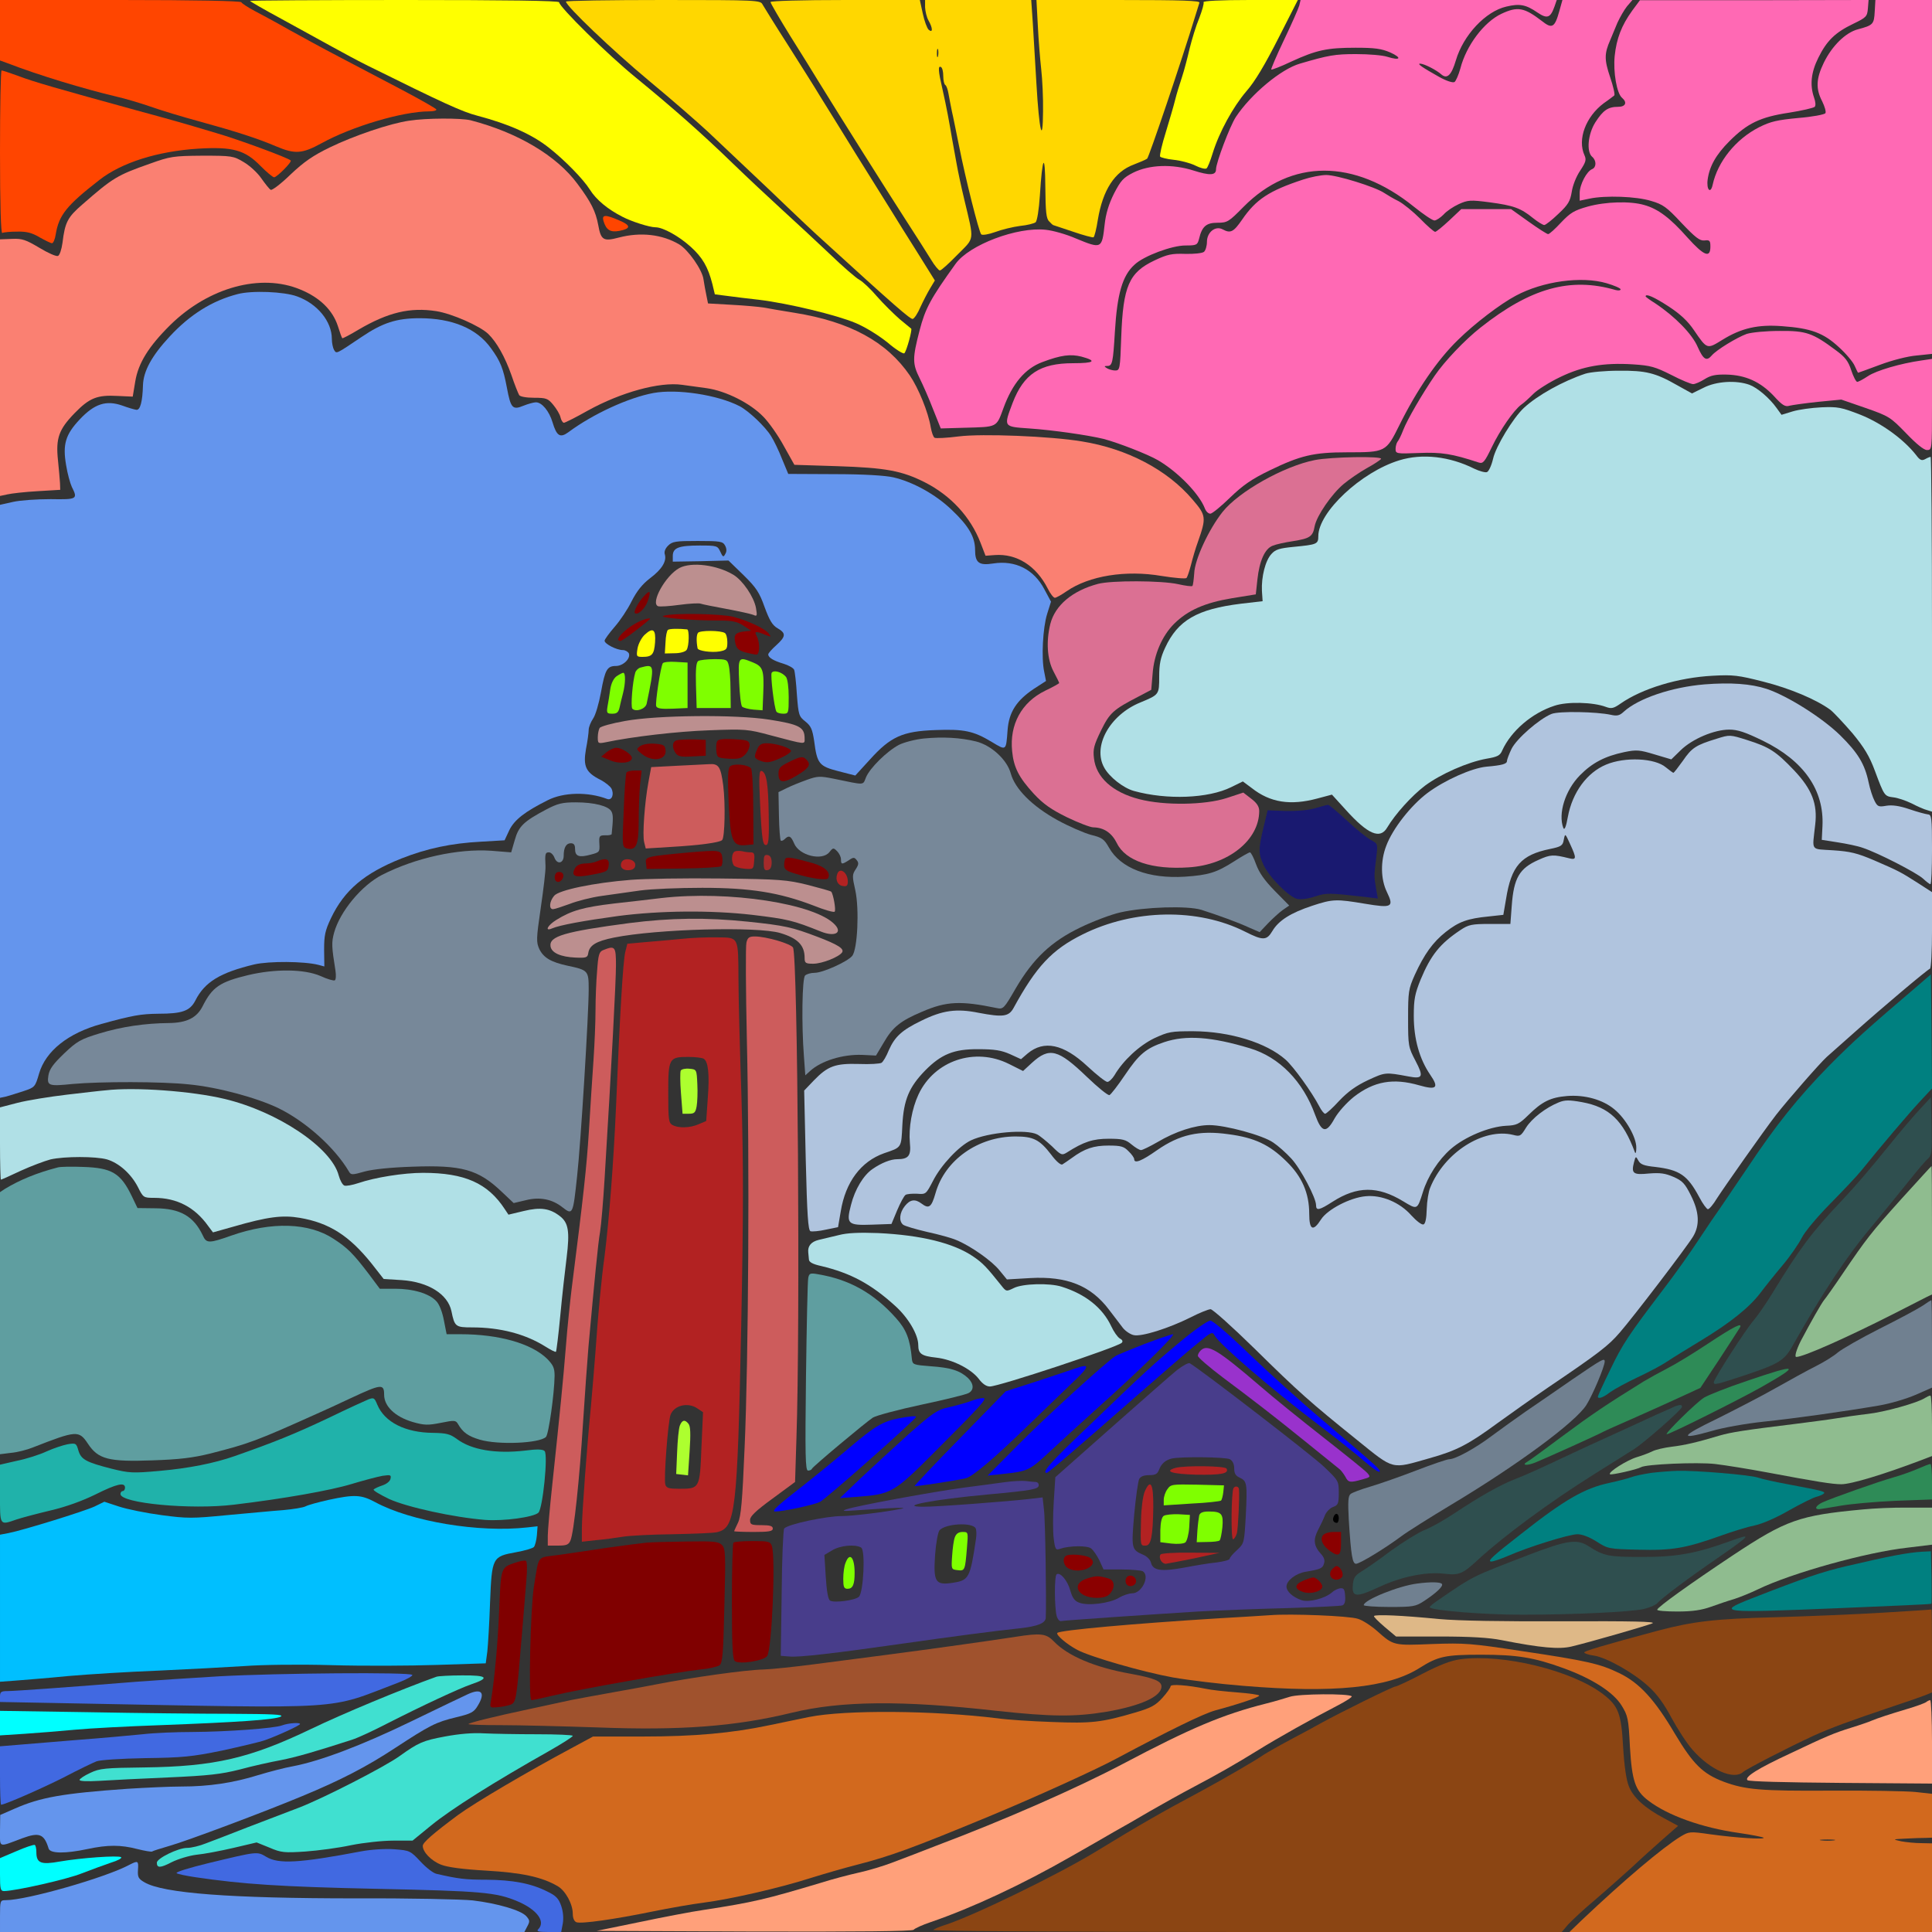 <?xml version="1.0" encoding="UTF-8" standalone="no"?>
<svg
   xmlns:dc="http://purl.org/dc/elements/1.1/"
   xmlns:cc="http://creativecommons.org/ns#"
   xmlns:rdf="http://www.w3.org/1999/02/22-rdf-syntax-ns#"
   xmlns:svg="http://www.w3.org/2000/svg"
   xmlns="http://www.w3.org/2000/svg"
   xmlns:sodipodi="http://sodipodi.sourceforge.net/DTD/sodipodi-0.dtd"
   xmlns:inkscape="http://www.inkscape.org/namespaces/inkscape"
   version="1.0"
   width="850pt"
   height="850pt"
   viewBox="0 0 850 850"
   preserveAspectRatio="xMidYMid meet"
   id="svg248"
   sodipodi:docname="bible284.svg"
   inkscape:version="0.92.2 5c3e80d, 2017-08-06">
  <rect x="0" y="0" width="850" height="850" fill="#333333" stroke="none"/>
  <defs
     id="defs252" />
  <sodipodi:namedview
     pagecolor="#ffffff"
     bordercolor="#666666"
     borderopacity="1"
     objecttolerance="10"
     gridtolerance="10"
     guidetolerance="10"
     inkscape:pageopacity="0"
     inkscape:pageshadow="2"
     inkscape:window-width="1920"
     inkscape:window-height="978"
     id="namedview250"
     showgrid="false"
     inkscape:zoom="0.58897835"
     inkscape:cx="813.17124"
     inkscape:cy="561.35677"
     inkscape:window-x="0"
     inkscape:window-y="1"
     inkscape:window-maximized="1"
     inkscape:current-layer="svg248" />
  <g
     transform="translate(0,850) scale(0.1,-0.1)"
     fill="#000000"
     stroke="none"
     id="g246">
    <path
       d="M0 8367 l0 -133 33 -12 c137 -53 336 -113 479 -147 36 -8 104 -28 150 -44 45 -16 144 -46 218 -66 160 -44 253 -74 335 -109 83 -35 114 -33 200 14 134 74 357 140 473 140 17 0 32 3 32 8 0 4 -69 43 -152 87 -84 44 -209 110 -278 146 -69 36 -168 90 -220 119 -52 30 -120 66 -150 82 -30 16 -56 33 -58 38 -2 6 -207 10 -533 10 l-529 0 0 -133z"
       id="path4"
       style="fill:#ff4500" />
    <path
       d="M1100 8496 c0 -2 62 -38 138 -79 75 -41 175 -96 222 -122 47 -26 119 -65 160 -85 329 -163 414 -202 480 -219 140 -37 242 -83 315 -141 70 -55 151 -138 180 -184 28 -45 79 -87 144 -120 40 -21 119 -46 145 -46 33 0 103 -39 155 -86 52 -47 76 -89 95 -163 l11 -46 55 -7 c30 -4 93 -12 140 -17 130 -16 341 -67 424 -102 43 -18 101 -54 141 -86 36 -31 70 -52 74 -47 10 11 35 103 30 108 -2 2 -25 21 -51 42 -25 22 -70 66 -99 99 -28 33 -63 66 -78 74 -14 7 -74 59 -132 115 -58 55 -153 143 -210 195 -57 52 -153 142 -214 201 -136 132 -263 244 -428 379 -123 100 -337 311 -337 331 0 7 -235 10 -680 10 -374 0 -680 -2 -680 -4z"
       id="path6"
       style="fill:#ffff00" />
    <path
       d="M2490 8493 c1 -20 204 -214 365 -348 99 -82 216 -184 260 -225 44 -42 168 -159 275 -260 106 -102 210 -200 230 -217 318 -290 387 -350 396 -346 7 2 22 25 33 51 12 26 31 63 43 83 l21 35 -78 125 c-43 68 -95 151 -115 184 -21 33 -89 143 -153 245 -63 102 -134 217 -158 255 -23 39 -88 141 -143 228 -56 87 -105 167 -111 177 -9 19 -23 20 -437 20 -236 0 -428 -3 -428 -7z"
       id="path8"
       style="fill:#ffd700" />
    <path
       d="M3390 8491 c0 -5 39 -72 86 -148 48 -76 103 -165 123 -198 99 -161 303 -484 381 -605 48 -74 100 -156 116 -182 16 -27 34 -48 39 -48 6 0 40 31 77 69 77 78 75 56 31 241 -14 58 -29 129 -34 158 -5 28 -14 78 -20 110 -5 31 -14 80 -19 107 -5 28 -16 79 -24 115 -18 77 -20 103 -6 95 6 -3 10 -21 10 -40 0 -19 4 -36 9 -39 5 -3 11 -20 14 -38 3 -18 10 -53 15 -78 6 -25 19 -92 31 -150 28 -143 88 -381 98 -391 5 -5 33 0 61 10 29 11 79 23 110 27 31 3 62 11 68 16 7 5 15 56 19 117 11 176 23 194 24 39 1 -110 4 -140 17 -152 8 -9 16 -16 17 -16 1 0 40 -13 87 -29 46 -16 88 -27 91 -25 4 2 13 37 19 77 22 132 74 212 158 243 26 10 52 21 59 26 8 7 148 419 215 638 6 19 13 41 15 48 4 9 -71 12 -356 12 l-361 0 6 -112 c3 -62 10 -149 15 -193 5 -44 9 -127 8 -185 -1 -152 -17 -87 -29 120 -5 91 -13 211 -16 268 l-7 102 -234 0 -233 0 0 -32 c1 -18 7 -44 15 -58 19 -33 20 -57 1 -41 -7 6 -19 38 -26 71 l-13 60 -328 0 c-192 0 -329 -4 -329 -9z m737 -238 c-3 -10 -5 -4 -5 12 0 17 2 24 5 18 2 -7 2 -21 0 -30z"
       id="path10"
       style="fill:#ffd700" />
    <path
       d="M5295 8490 c3 -5 -6 -36 -19 -70 -14 -33 -32 -93 -42 -133 -9 -39 -24 -97 -34 -127 -10 -30 -24 -75 -30 -100 -6 -25 -25 -89 -41 -142 -17 -54 -28 -102 -25 -107 3 -4 30 -11 59 -14 30 -3 73 -14 95 -25 22 -11 44 -17 50 -13 5 3 17 33 27 66 29 94 90 205 149 274 37 42 81 116 140 232 l86 169 -211 0 c-130 0 -208 -4 -204 -10z"
       id="path12"
       style="fill:#ffff00" />
    <path
       d="M5716 8475 c-4 -14 -34 -82 -67 -151 -33 -69 -58 -128 -56 -130 2 -2 42 13 88 35 111 51 158 61 283 61 84 0 114 -4 153 -21 53 -24 44 -37 -13 -19 -21 7 -82 12 -138 12 -93 0 -121 -5 -247 -42 -83 -24 -215 -134 -282 -235 -26 -40 -87 -201 -87 -230 0 -27 -28 -28 -100 -5 -92 29 -193 26 -265 -10 -43 -22 -54 -34 -84 -92 -23 -46 -36 -89 -41 -136 -12 -107 -13 -108 -127 -61 -41 18 -101 35 -132 38 -125 14 -337 -66 -397 -150 -110 -153 -133 -196 -158 -292 -32 -123 -32 -147 0 -211 14 -28 41 -89 59 -136 l34 -85 103 3 c148 4 141 0 173 87 39 107 95 174 171 202 82 31 124 36 172 24 70 -19 57 -29 -37 -29 -145 0 -217 -47 -266 -175 -40 -106 -41 -104 73 -112 104 -7 262 -30 327 -46 62 -16 196 -68 240 -94 87 -51 181 -147 206 -212 5 -13 15 -23 24 -23 8 0 47 32 87 71 57 55 95 81 173 119 136 66 194 80 341 80 170 0 172 1 230 118 76 154 168 289 259 377 72 71 186 158 254 194 119 64 290 87 399 55 34 -10 62 -22 62 -27 0 -5 -10 -6 -22 -3 -199 58 -374 9 -594 -165 -70 -55 -159 -149 -202 -212 -55 -80 -121 -194 -138 -238 -9 -24 -21 -48 -26 -53 -4 -6 -8 -20 -8 -31 0 -21 3 -22 103 -18 98 4 145 -3 263 -42 19 -6 26 3 57 67 37 77 97 163 129 187 11 7 35 29 54 48 19 19 72 52 118 74 99 48 191 64 320 56 78 -5 98 -11 168 -46 44 -23 88 -41 97 -41 9 0 32 10 51 22 27 17 49 21 96 20 83 -2 148 -31 207 -93 38 -42 51 -50 70 -44 12 3 68 11 125 17 l103 10 107 -37 c103 -36 109 -40 178 -111 45 -47 78 -74 92 -74 22 0 22 2 22 201 l0 200 -47 -7 c-91 -13 -198 -44 -235 -69 -21 -14 -42 -25 -47 -25 -5 0 -17 23 -26 50 -13 41 -27 59 -68 89 -102 76 -130 86 -247 85 -61 0 -121 -6 -145 -13 -44 -16 -134 -71 -154 -95 -23 -27 -37 -18 -62 38 -24 56 -99 133 -186 191 -24 15 -43 29 -43 31 0 14 38 -3 101 -44 52 -34 85 -65 112 -105 58 -85 57 -84 125 -42 84 52 157 68 262 60 128 -9 183 -30 250 -92 32 -29 63 -66 70 -83 7 -16 14 -30 15 -30 1 0 45 16 96 35 53 20 123 38 162 41 l67 7 0 778 0 779 -124 0 -125 0 -3 -51 c-3 -56 -7 -60 -74 -78 -54 -14 -114 -73 -150 -147 -34 -70 -36 -115 -7 -170 11 -23 18 -46 14 -52 -4 -6 -57 -16 -118 -21 -94 -9 -122 -15 -174 -41 -102 -52 -182 -151 -204 -253 -9 -42 -28 -22 -22 23 8 58 36 109 96 169 78 78 135 106 261 125 57 9 109 21 114 26 5 5 4 22 -3 41 -19 55 -13 111 19 175 37 75 74 111 153 149 58 28 62 32 65 68 l3 37 -503 -1 -503 0 -34 -46 c-47 -65 -69 -123 -77 -199 -7 -71 9 -166 33 -185 23 -20 15 -39 -18 -39 -44 0 -66 -15 -100 -68 -33 -52 -40 -130 -14 -152 19 -16 19 -46 0 -54 -24 -9 -55 -68 -55 -105 l0 -34 43 9 c70 15 207 10 271 -10 52 -15 69 -27 134 -97 61 -64 80 -79 101 -77 23 3 26 -1 26 -27 0 -52 -28 -41 -101 40 -76 86 -129 126 -190 143 -61 18 -170 15 -249 -7 -60 -17 -76 -27 -117 -70 -26 -28 -51 -51 -57 -51 -5 0 -44 25 -86 55 l-77 55 -110 0 -109 0 -53 -50 c-29 -27 -57 -50 -62 -50 -5 0 -35 26 -66 58 -31 31 -74 66 -95 77 -21 10 -49 27 -63 36 -40 27 -208 79 -255 79 -23 0 -69 -9 -102 -20 -149 -49 -207 -87 -268 -176 -38 -55 -51 -62 -86 -43 -32 17 -69 -13 -69 -55 0 -18 -6 -38 -13 -44 -7 -6 -44 -10 -82 -9 -60 2 -79 -2 -136 -29 -112 -53 -138 -113 -146 -336 -5 -143 -6 -148 -27 -148 -11 0 -28 5 -36 10 -13 8 -13 10 2 10 22 0 25 16 33 150 10 167 33 248 87 296 40 38 164 84 223 84 49 0 53 2 60 28 13 56 32 72 81 72 44 0 50 4 115 70 210 212 487 212 749 1 41 -33 82 -61 91 -61 8 0 26 12 40 26 13 15 43 35 67 46 40 18 51 19 135 8 105 -14 137 -25 191 -69 21 -17 44 -31 50 -31 6 0 34 22 62 49 44 41 52 56 59 97 4 28 20 68 37 93 25 38 28 48 19 68 -32 70 6 170 85 229 22 15 42 31 46 34 4 3 -4 39 -18 80 -26 77 -26 104 0 163 7 18 22 52 32 77 11 24 30 57 42 72 l24 28 -154 0 -154 0 -14 -50 c-20 -72 -32 -78 -77 -42 -77 59 -106 65 -178 31 -76 -36 -154 -139 -180 -240 -8 -29 -20 -56 -26 -60 -8 -4 -36 5 -68 23 -73 41 -98 58 -83 58 17 0 72 -28 94 -48 25 -21 44 -2 63 62 33 112 131 216 222 237 59 14 86 9 137 -26 43 -29 57 -24 75 26 l10 29 -563 0 -564 0 -6 -25z"
       id="path14"
       style="fill:#ff69b4" />
    <path
       d="M0 7829 c0 -229 4 -358 10 -354 5 3 34 6 65 6 42 1 65 -5 99 -25 25 -14 49 -26 55 -26 5 0 13 17 16 38 14 86 48 128 192 240 98 77 258 127 436 138 151 9 205 -6 273 -76 27 -27 54 -50 60 -50 12 0 80 68 73 74 -12 12 -229 92 -329 121 -171 51 -172 51 -355 101 -335 92 -451 125 -515 150 -36 13 -69 24 -73 24 -4 0 -7 -162 -7 -361z"
       id="path16"
       style="fill:#ff4500" />
    <path
       d="M1800 7969 c-84 -12 -243 -66 -350 -118 -72 -35 -113 -63 -172 -119 -42 -41 -82 -71 -87 -67 -6 3 -24 26 -41 50 -17 25 -52 57 -78 72 -45 27 -52 28 -182 28 -127 -1 -141 -3 -230 -35 -145 -51 -163 -62 -297 -179 -66 -57 -77 -79 -88 -169 -4 -30 -13 -56 -20 -58 -8 -3 -44 13 -82 36 -59 35 -75 41 -120 39 l-53 -2 0 -565 0 -564 33 7 c17 4 77 11 132 14 l100 6 -1 30 c-1 17 -5 62 -9 101 -10 96 4 135 73 206 66 68 100 81 190 76 l66 -3 11 66 c13 81 59 155 154 249 169 166 399 229 573 156 85 -35 141 -90 164 -159 9 -29 18 -54 20 -55 1 -2 34 15 72 38 130 76 226 99 342 81 69 -11 191 -65 228 -100 38 -37 74 -102 102 -181 14 -42 30 -81 34 -88 4 -7 31 -12 66 -12 53 0 61 -3 84 -31 14 -17 29 -41 32 -55 3 -13 10 -24 15 -24 5 0 53 24 106 54 145 80 315 127 414 113 24 -3 73 -10 109 -15 84 -12 191 -66 248 -125 24 -24 65 -82 90 -128 l47 -84 190 -6 c212 -7 283 -20 384 -71 114 -58 201 -152 245 -266 l22 -57 41 3 c96 7 182 -47 233 -148 11 -22 25 -40 31 -40 6 0 29 13 52 29 99 68 260 94 418 67 56 -9 105 -13 109 -9 4 4 13 31 20 58 7 28 20 73 30 100 38 108 37 117 -23 187 -111 131 -288 224 -487 256 -138 23 -439 35 -542 22 -53 -7 -101 -9 -106 -6 -6 3 -13 24 -17 46 -11 67 -54 172 -92 228 -102 149 -264 237 -508 276 -55 9 -116 19 -135 23 -19 3 -82 9 -140 12 l-105 6 -7 35 c-4 19 -10 51 -13 72 -6 42 -67 129 -107 153 -75 44 -169 55 -265 30 -68 -18 -79 -12 -91 55 -11 60 -32 102 -92 182 -91 123 -262 225 -470 279 -42 10 -194 10 -270 -2z"
       id="path18"
       style="fill:#fa8072" />
    <path
       d="M2655 7528 c12 -40 30 -51 69 -44 52 10 53 24 1 46 -62 27 -78 26 -70 -2z"
       id="path20"
       style="fill:#ff4500" />
    <path
       d="M1045 7206 c-112 -29 -209 -90 -298 -186 -80 -86 -116 -153 -118 -215 -2 -72 -12 -110 -29 -108 -8 1 -36 9 -63 19 -70 24 -121 8 -186 -61 -63 -67 -76 -110 -60 -202 6 -38 18 -80 25 -95 27 -54 24 -56 -93 -54 -60 0 -134 -5 -165 -12 l-58 -13 0 -1305 0 -1304 28 6 c15 4 49 15 77 24 48 16 50 18 67 77 29 99 128 178 274 218 138 38 173 44 250 45 106 0 140 12 164 59 41 81 109 122 259 158 65 15 219 14 282 -2 l26 -7 -1 74 c0 62 4 83 30 138 59 124 147 198 310 263 112 44 218 67 351 74 l103 6 21 45 c22 45 68 81 168 131 70 36 178 38 262 6 21 -8 32 20 19 46 -6 10 -28 28 -50 39 -63 32 -75 59 -62 134 7 35 12 73 12 85 0 12 9 34 19 49 11 15 26 67 35 116 18 100 27 116 66 116 31 0 65 32 57 55 -4 8 -16 15 -27 15 -27 0 -80 27 -80 41 0 6 20 33 44 61 24 27 58 78 75 113 23 45 47 75 81 101 52 39 74 75 65 105 -4 11 2 26 14 38 19 19 33 21 131 21 99 0 110 -2 120 -20 7 -13 8 -26 1 -37 -8 -16 -11 -14 -22 10 -12 26 -15 27 -91 27 -92 0 -118 -10 -118 -46 l0 -25 123 2 122 3 66 -64 c56 -55 70 -76 93 -141 21 -57 34 -80 57 -93 38 -22 37 -36 -6 -75 -19 -17 -35 -35 -35 -40 0 -14 23 -28 67 -41 23 -7 44 -19 47 -27 3 -7 9 -57 12 -109 7 -90 9 -96 37 -118 25 -20 31 -34 39 -86 13 -101 22 -111 107 -133 l74 -19 64 70 c91 101 144 125 288 130 127 5 168 -4 248 -52 65 -39 63 -41 70 52 6 79 39 130 115 181 l54 35 -8 41 c-13 60 -6 193 13 254 l17 54 -29 54 c-46 88 -128 129 -225 114 -63 -10 -80 3 -80 60 0 56 -28 105 -102 175 -70 68 -171 124 -258 144 -34 8 -131 14 -259 14 l-203 1 -27 65 c-14 36 -36 82 -49 102 -26 42 -98 110 -138 131 -97 50 -275 77 -379 58 -109 -20 -268 -93 -375 -173 -36 -26 -51 -16 -69 44 -15 50 -47 88 -73 88 -10 0 -35 -7 -55 -15 -48 -20 -56 -11 -73 80 -16 85 -29 117 -70 173 -62 87 -171 132 -314 132 -101 0 -163 -20 -256 -83 -113 -76 -109 -74 -120 -57 -5 8 -10 30 -10 49 0 77 -64 155 -153 187 -57 21 -199 27 -262 10z"
       id="path22"
       style="fill:#6495ed" />
    <path
       d="M6975 6856 c-97 -32 -211 -95 -271 -151 -47 -44 -123 -169 -135 -223 -7 -30 -19 -56 -27 -59 -7 -3 -33 4 -56 15 -108 54 -228 68 -329 37 -168 -51 -357 -228 -357 -334 0 -35 -6 -37 -109 -47 -61 -6 -79 -11 -97 -31 -27 -29 -45 -101 -42 -163 l3 -45 -95 -11 c-194 -24 -278 -73 -334 -194 -20 -43 -26 -71 -26 -126 0 -81 0 -80 -84 -115 -134 -55 -210 -193 -158 -286 22 -41 84 -90 131 -103 145 -40 327 -33 428 17 l51 25 39 -29 c81 -64 170 -78 289 -46 l64 17 60 -66 c98 -109 152 -132 183 -79 35 59 108 140 166 184 70 52 188 104 271 119 48 8 60 14 69 36 39 86 131 165 230 197 56 19 170 16 226 -5 24 -9 34 -7 64 14 96 67 255 115 406 123 90 5 113 2 223 -26 118 -30 232 -78 295 -124 15 -12 59 -59 97 -103 52 -63 75 -101 99 -166 41 -110 42 -111 81 -116 19 -2 54 -14 79 -26 25 -13 56 -27 69 -30 l22 -7 0 780 c0 430 -3 781 -6 781 -3 0 -14 -4 -24 -10 -15 -8 -23 -5 -40 18 -55 70 -152 140 -244 177 -85 33 -100 36 -172 33 -43 -2 -101 -10 -127 -18 l-49 -15 -21 29 c-32 45 -85 90 -120 103 -58 21 -146 16 -202 -13 l-51 -25 -63 35 c-98 56 -139 66 -259 65 -59 0 -125 -6 -147 -13z"
       id="path24"
       style="fill:#b0e0e6" />
    <path
       d="M5785 6476 c-137 -27 -335 -139 -406 -228 -61 -77 -123 -210 -125 -271 -2 -27 -5 -52 -8 -55 -3 -3 -32 1 -63 8 -73 16 -294 17 -353 1 -112 -30 -188 -94 -209 -176 -19 -77 -14 -156 14 -209 14 -26 25 -49 25 -51 0 -2 -28 -18 -62 -34 -104 -51 -157 -149 -145 -266 7 -72 30 -116 95 -187 43 -46 76 -69 147 -104 50 -24 102 -44 115 -44 47 -1 81 -24 104 -70 38 -78 155 -117 316 -106 174 11 310 120 310 248 0 19 -10 35 -35 54 l-35 27 -73 -24 c-95 -31 -274 -34 -385 -5 -117 30 -190 96 -199 180 -5 40 0 58 31 122 39 79 54 92 166 150 l55 29 6 70 c6 86 42 168 95 221 60 59 134 92 254 112 l105 17 7 65 c9 83 33 136 67 149 14 6 55 15 89 20 75 12 88 20 96 66 9 46 75 142 128 186 24 20 69 51 101 69 31 17 60 36 63 41 8 13 -220 9 -291 -5z"
       id="path26"
       style="fill:#db7093" />
    <path
       d="M2989 6001 c-61 -33 -128 -154 -94 -168 8 -3 51 0 95 6 44 6 86 8 93 5 8 -3 59 -13 113 -23 54 -10 108 -22 118 -26 17 -8 18 -5 12 30 -9 49 -58 121 -99 146 -73 44 -185 58 -238 30z"
       id="path28"
       style="fill:#bc8f8f" />
    <path
       d="M2833 5877 c-25 -27 -46 -67 -40 -74 12 -12 46 20 57 53 15 44 10 51 -17 21z"
       id="path30"
       style="fill:#800000" />
    <path
       d="M2920 5791 c-29 -8 116 -21 239 -21 61 0 83 -4 111 -22 l35 -23 -30 -3 c-40 -5 -48 -14 -40 -51 5 -24 14 -32 43 -41 20 -5 43 -10 50 -10 15 0 16 54 1 82 -12 22 -5 23 46 2 18 -7 18 -6 7 9 -18 22 -90 56 -155 73 -54 14 -262 18 -307 5z"
       id="path32"
       style="fill:#8b0000" />
    <path
       d="M2830 5773 c-62 -22 -138 -93 -100 -93 8 0 87 59 129 96 6 5 -11 4 -29 -3z"
       id="path34"
       style="fill:#8b0000" />
    <path
       d="M2939 5729 c-5 -3 -10 -27 -11 -55 l-3 -49 43 1 c26 0 48 7 53 15 11 17 12 89 2 90 -38 4 -77 3 -84 -2z"
       id="path36"
       style="fill:#ffff00" />
    <path
       d="M2837 5708 c-14 -13 -28 -39 -32 -60 -6 -36 -5 -38 22 -38 42 0 51 11 55 64 4 57 -9 67 -45 34z"
       id="path38"
       style="fill:#ffff00" />
    <path
       d="M3071 5716 c-7 -9 -8 -36 -2 -68 2 -12 62 -20 97 -14 31 6 34 10 34 41 0 19 -5 37 -11 40 -18 12 -109 12 -118 1z"
       id="path40"
       style="fill:#ffff00" />
    <path
       d="M3072 5592 c-9 -6 -12 -35 -10 -108 l3 -99 75 0 75 0 -1 81 c0 44 -4 92 -8 107 -6 25 -10 27 -64 27 -31 0 -63 -4 -70 -8z"
       id="path42"
       style="fill:#7fff00" />
    <path
       d="M3252 5500 c2 -55 8 -104 13 -109 6 -5 28 -11 50 -13 l40 -3 3 75 c4 101 -1 117 -44 135 -66 27 -67 27 -62 -85z"
       id="path44"
       style="fill:#7fff00" />
    <path
       d="M2916 5582 c-10 -17 -34 -175 -29 -189 4 -10 22 -13 72 -11 l66 3 0 100 0 100 -52 3 c-28 2 -54 -1 -57 -6z"
       id="path46"
       style="fill:#7fff00" />
    <path
       d="M2818 5563 c-9 -2 -20 -12 -23 -22 -12 -38 -21 -151 -13 -159 16 -16 58 -1 63 22 36 173 35 176 -27 159z"
       id="path48"
       style="fill:#7fff00" />
    <path
       d="M3395 5540 c-6 -10 11 -155 21 -171 3 -5 16 -9 30 -9 23 0 24 2 24 73 0 43 -5 80 -12 89 -17 21 -54 32 -63 18z"
       id="path50"
       style="fill:#7fff00" />
    <path
       d="M2713 5525 c-13 -9 -24 -31 -28 -57 -3 -24 -9 -58 -12 -75 -5 -30 -3 -33 21 -33 20 0 27 6 32 28 3 15 10 43 15 62 11 43 12 90 1 90 -4 0 -17 -7 -29 -15z"
       id="path52"
       style="fill:#7fff00" />
    <path
       d="M7499 5489 c-145 -12 -292 -62 -356 -121 -17 -16 -29 -19 -55 -13 -65 14 -229 17 -262 4 -54 -22 -154 -109 -176 -154 -11 -23 -20 -47 -20 -53 0 -13 -21 -19 -90 -25 -65 -6 -185 -60 -260 -116 -73 -55 -153 -157 -181 -232 -26 -67 -25 -147 3 -204 32 -66 22 -71 -97 -51 -126 21 -141 21 -232 -9 -94 -31 -148 -65 -175 -111 -25 -42 -41 -43 -120 -3 -208 105 -490 100 -715 -12 -135 -67 -204 -141 -304 -324 -21 -38 -47 -41 -153 -21 -98 20 -160 11 -253 -35 -85 -41 -116 -70 -142 -128 -11 -28 -26 -53 -33 -57 -7 -4 -51 -7 -99 -5 -104 3 -137 -9 -198 -72 l-43 -45 7 -307 c6 -239 10 -308 21 -312 7 -2 37 0 67 7 l54 11 12 70 c21 129 89 219 190 255 79 27 76 22 81 125 6 111 30 167 100 239 71 72 127 95 235 94 70 0 101 -5 139 -22 l48 -22 29 25 c72 60 158 42 263 -56 41 -38 80 -69 88 -69 7 0 21 13 31 29 38 65 109 131 175 163 63 29 74 31 172 31 161 -1 321 -50 406 -125 35 -31 115 -142 148 -205 9 -18 21 -33 26 -33 5 0 33 25 62 57 38 40 74 66 127 91 76 35 76 35 178 16 63 -12 67 -1 31 68 -32 61 -33 66 -33 188 0 117 2 129 29 190 42 92 80 145 137 190 57 45 96 59 189 68 l64 7 12 70 c23 145 66 194 194 220 49 10 56 15 60 41 6 29 6 28 28 -20 29 -63 28 -70 -5 -62 -69 17 -81 17 -134 -7 -84 -37 -109 -79 -118 -202 l-6 -80 -90 0 c-80 0 -94 -3 -130 -27 -90 -60 -130 -110 -175 -218 -25 -62 -30 -86 -30 -160 0 -101 25 -189 72 -258 40 -58 29 -69 -48 -47 -115 33 -199 18 -288 -51 -33 -27 -67 -65 -84 -94 -37 -68 -57 -64 -86 15 -53 147 -157 254 -287 293 -169 51 -281 59 -377 27 -80 -27 -111 -53 -173 -145 -31 -46 -62 -86 -68 -88 -7 -2 -51 34 -99 80 -127 122 -165 132 -242 62 l-39 -36 -62 31 c-150 75 -328 15 -398 -134 -29 -62 -44 -147 -38 -213 6 -57 -6 -72 -56 -72 -28 0 -69 -16 -108 -43 -40 -27 -78 -90 -95 -158 -22 -84 -15 -91 93 -87 l85 3 25 60 c14 33 30 63 37 68 6 4 29 6 51 5 39 -3 39 -2 70 57 35 69 114 153 167 178 74 35 244 50 291 26 12 -6 41 -30 65 -52 39 -39 44 -41 65 -28 75 48 116 61 185 61 61 0 75 -4 100 -25 17 -14 35 -25 42 -25 6 0 39 16 72 35 79 47 166 75 229 75 70 0 236 -45 281 -77 21 -14 56 -45 79 -70 41 -44 109 -173 109 -205 0 -26 14 -23 73 15 108 69 198 70 310 2 63 -38 62 -39 87 40 21 69 69 143 123 190 61 53 168 98 243 102 47 2 57 7 98 47 60 59 97 78 171 84 78 6 157 -16 208 -59 50 -41 97 -124 96 -169 0 -19 -3 -28 -6 -20 -52 141 -113 199 -233 221 -56 10 -75 10 -102 -1 -57 -23 -118 -70 -144 -111 -23 -38 -27 -40 -57 -32 -131 32 -303 -78 -365 -233 -7 -16 -14 -59 -15 -93 -1 -42 -6 -65 -14 -68 -8 -3 -31 15 -54 40 -50 57 -131 91 -201 84 -68 -6 -168 -58 -196 -102 -35 -55 -52 -47 -52 25 0 91 -32 164 -101 231 -74 73 -140 104 -255 119 -129 18 -215 -2 -313 -70 -68 -48 -101 -61 -101 -40 0 6 -11 22 -25 35 -20 21 -33 25 -88 25 -65 0 -105 -13 -162 -55 -16 -12 -35 -24 -41 -28 -7 -4 -28 14 -50 44 -50 65 -78 79 -156 79 -165 0 -311 -104 -352 -249 -18 -63 -29 -71 -62 -46 -28 21 -50 18 -73 -11 -24 -30 -27 -66 -8 -82 7 -6 55 -20 106 -32 51 -11 109 -27 129 -36 63 -26 157 -92 190 -134 l32 -39 103 6 c161 9 266 -33 346 -139 22 -29 50 -65 61 -80 11 -14 33 -29 48 -32 34 -8 154 30 250 78 39 20 79 36 88 36 9 0 96 -78 193 -173 197 -194 245 -236 451 -402 166 -134 149 -129 318 -81 122 34 174 62 302 156 58 42 157 112 220 155 226 153 266 184 316 242 61 70 293 374 323 423 30 50 27 108 -10 181 -26 52 -37 64 -76 81 -37 16 -59 19 -109 15 -69 -7 -78 0 -65 50 7 27 8 27 19 7 9 -17 25 -23 74 -28 108 -13 142 -36 194 -133 15 -29 33 -53 38 -53 6 0 24 21 40 48 31 48 205 296 260 367 49 63 193 228 223 255 16 14 71 63 124 110 120 107 318 274 330 278 5 2 9 78 9 170 l0 167 -62 40 c-77 49 -82 52 -193 100 -75 32 -105 39 -180 44 -102 7 -92 -7 -79 112 11 92 -14 156 -92 239 -80 84 -109 103 -207 134 -76 24 -77 24 -134 6 -92 -28 -110 -40 -149 -97 -21 -29 -39 -53 -42 -53 -2 0 -17 11 -33 24 -48 41 -180 47 -263 12 -84 -35 -148 -122 -168 -229 -8 -45 -15 -61 -20 -50 -24 63 8 166 73 232 54 55 110 84 195 102 54 11 67 10 133 -10 l74 -22 41 40 c51 50 148 91 214 91 37 0 70 -11 148 -49 180 -88 270 -217 262 -376 l-3 -60 70 -11 c39 -6 88 -16 110 -24 67 -22 238 -110 266 -136 14 -13 28 -24 32 -24 4 0 7 69 7 153 0 140 -2 153 -18 154 -10 1 -47 11 -82 23 -44 15 -75 19 -101 15 -34 -6 -39 -4 -52 22 -8 15 -20 52 -26 81 -17 81 -47 130 -125 207 -80 78 -231 173 -323 204 -70 23 -159 29 -274 20z"
       id="path54"
       style="fill:#b0c4de" />
    <path
       d="M2750 5328 c-57 -10 -108 -24 -112 -31 -4 -7 -8 -25 -8 -41 0 -27 2 -28 33 -22 118 25 316 48 457 53 159 6 170 5 270 -22 159 -42 150 -41 150 -14 0 50 -23 62 -156 83 -147 23 -492 20 -634 -6z"
       id="path56"
       style="fill:#bc8f8f" />
    <path
       d="M4065 5251 c-39 -4 -88 -17 -110 -28 -53 -28 -128 -102 -145 -143 -15 -36 -1 -35 -142 -6 -60 12 -71 12 -118 -5 -28 -10 -68 -26 -88 -36 l-37 -18 2 -104 c1 -57 5 -106 8 -109 3 -3 11 0 17 6 19 19 28 14 42 -19 22 -53 123 -78 155 -38 16 20 18 20 34 4 9 -9 17 -25 17 -36 0 -23 4 -23 34 -4 20 14 25 14 35 1 10 -12 9 -20 -4 -40 -16 -24 -16 -31 -2 -93 18 -82 10 -261 -14 -289 -21 -25 -129 -74 -165 -74 -16 0 -35 -5 -42 -12 -13 -13 -16 -215 -5 -356 l6 -83 21 19 c49 45 144 74 229 71 l61 -3 34 57 c39 68 74 96 169 136 107 46 169 49 328 16 29 -6 32 -3 84 87 77 131 156 206 285 268 56 27 135 57 176 66 107 24 294 30 356 11 72 -23 163 -56 212 -79 l44 -19 36 38 c21 22 50 48 65 59 l29 20 -64 65 c-45 46 -68 79 -82 117 -10 28 -22 52 -27 52 -4 0 -36 -18 -70 -40 -77 -49 -112 -60 -216 -67 -160 -10 -283 37 -334 128 -21 37 -30 44 -79 56 -30 8 -97 37 -148 65 -112 62 -186 137 -205 205 -16 60 -85 124 -153 141 -69 17 -147 21 -229 13z"
       id="path58"
       style="fill:#778899" />
    <path
       d="M2978 5243 c-21 -5 -23 -32 -5 -57 10 -14 25 -17 72 -14 l60 3 0 35 0 35 -55 2 c-30 0 -63 -1 -72 -4z"
       id="path60"
       style="fill:#800000" />
    <path
       d="M3154 5236 c-3 -8 -4 -27 -2 -43 3 -26 6 -28 55 -31 43 -2 55 1 73 20 11 12 19 32 18 43 -3 17 -12 20 -71 23 -52 2 -69 0 -73 -12z"
       id="path62"
       style="fill:#800000" />
    <path
       d="M2816 5217 c-18 -13 -17 -14 9 -35 47 -37 110 -25 103 19 -3 21 -9 24 -48 27 -27 2 -53 -3 -64 -11z"
       id="path64"
       style="fill:#800000" />
    <path
       d="M3332 5205 c-17 -37 -15 -42 18 -54 25 -8 39 -6 80 12 28 12 50 27 50 33 0 13 -66 34 -107 34 -22 0 -33 -6 -41 -25z"
       id="path66"
       style="fill:#800000" />
    <path
       d="M2669 5191 l-24 -20 39 -16 c42 -18 96 -12 96 10 0 16 -43 45 -69 45 -10 0 -29 -9 -42 -19z"
       id="path68"
       style="fill:#800000" />
    <path
       d="M3470 5147 c-38 -19 -45 -26 -45 -52 0 -41 22 -43 84 -5 52 32 60 47 39 68 -16 16 -25 15 -78 -11z"
       id="path70"
       style="fill:#800000" />
    <path
       d="M2980 5131 l-115 -6 -12 -65 c-17 -92 -27 -233 -19 -265 l7 -28 113 7 c121 7 213 19 223 30 12 11 15 160 5 240 -11 83 -20 97 -62 94 -14 -1 -77 -4 -140 -7z"
       id="path72"
       style="fill:#cd5c5c" />
    <path
       d="M3211 5127 c-9 -11 -10 -52 -5 -163 8 -167 17 -188 77 -182 l32 3 -1 163 c0 89 -5 167 -10 172 -18 18 -80 22 -93 7z"
       id="path74"
       style="fill:#800000" />
    <path
       d="M2756 5101 c-3 -5 -9 -81 -12 -168 -7 -158 -7 -160 15 -166 40 -10 51 16 51 122 0 54 3 126 6 160 l7 61 -31 0 c-17 0 -33 -4 -36 -9z"
       id="path76"
       style="fill:#800000" />
    <path
       d="M3344 4964 c8 -162 12 -187 29 -181 9 3 11 42 9 133 -2 138 -10 185 -31 192 -11 4 -13 -22 -7 -144z"
       id="path78"
       style="fill:#b22222" />
    <path
       d="M2404 4939 c-100 -53 -122 -74 -139 -134 l-16 -55 -88 7 c-146 10 -333 -31 -480 -106 -90 -46 -185 -161 -211 -254 -12 -44 -11 -62 6 -168 3 -20 2 -39 -3 -42 -4 -3 -33 5 -63 19 -72 31 -199 32 -318 4 -125 -30 -158 -53 -200 -136 -26 -52 -70 -74 -149 -75 -106 -1 -207 -16 -303 -45 -86 -26 -101 -35 -158 -89 -48 -46 -64 -68 -69 -96 -7 -46 0 -49 107 -38 123 11 392 11 512 -2 126 -12 299 -59 394 -105 120 -59 247 -173 309 -278 9 -16 14 -16 70 0 38 10 116 18 209 21 218 8 290 -12 393 -110 l53 -50 55 13 c61 15 115 4 160 -32 45 -35 46 -32 64 137 16 142 51 714 51 822 0 82 -2 85 -92 104 -74 16 -106 35 -125 73 -14 31 -14 44 6 181 12 82 22 164 21 184 -3 55 -1 61 15 61 9 0 20 -11 25 -25 12 -30 40 -23 40 10 0 36 11 55 31 55 14 0 19 -7 19 -25 0 -33 18 -39 69 -25 39 10 40 12 38 48 -2 34 0 37 26 37 15 -1 27 2 28 5 7 68 7 85 -1 100 -13 24 -76 40 -157 40 -59 0 -79 -5 -129 -31z"
       id="path80"
       style="fill:#778899" />
    <path
       d="M5785 4944 c-30 -9 -82 -13 -129 -12 l-79 3 -18 -75 c-23 -95 -23 -116 0 -165 24 -53 112 -142 149 -150 17 -3 49 1 78 11 49 16 61 16 218 -2 l58 -7 -8 44 c-9 53 -9 57 1 136 7 61 7 61 -23 77 -17 9 -65 47 -106 86 -42 38 -79 70 -83 69 -5 0 -30 -7 -58 -15z"
       id="path82"
       style="fill:#191970" />
    <path
       d="M3035 4750 c-193 -18 -197 -19 -193 -47 l3 -26 160 2 c88 1 164 6 168 10 5 5 7 21 5 37 -4 34 -11 35 -143 24z"
       id="path84"
       style="fill:#800000" />
    <path
       d="M3233 4754 c-14 -6 -17 -42 -5 -61 4 -6 25 -13 47 -15 40 -3 40 -3 43 35 3 30 0 37 -15 37 -10 0 -27 2 -38 5 -11 2 -26 2 -32 -1z"
       id="path86"
       style="fill:#b22222" />
    <path
       d="M3360 4705 c0 -29 3 -36 18 -33 11 2 17 13 17 33 0 20 -6 31 -17 33 -15 3 -18 -4 -18 -33z"
       id="path88"
       style="fill:#a52a2a" />
    <path
       d="M3456 4723 c-3 -3 -6 -17 -6 -29 0 -19 9 -26 53 -39 69 -21 133 -29 140 -19 14 25 -13 51 -69 67 -83 23 -110 28 -118 20z"
       id="path90"
       style="fill:#800000" />
    <path
       d="M2625 4710 c-11 -5 -34 -9 -52 -9 -22 -1 -36 -8 -44 -22 -18 -35 1 -42 77 -27 64 12 69 15 72 41 4 29 -13 34 -53 17z"
       id="path92"
       style="fill:#800000" />
    <path
       d="M2734 4705 c-9 -22 9 -37 37 -33 16 2 24 10 24 23 0 26 -52 35 -61 10z"
       id="path94"
       style="fill:#b22222" />
    <path
       d="M2453 4663 c-18 -7 -16 -43 2 -43 18 0 31 28 19 39 -5 5 -15 6 -21 4z"
       id="path96"
       style="fill:#800000" />
    <path
       d="M3684 4656 c-10 -26 1 -51 24 -54 17 -3 22 1 22 20 0 39 -35 64 -46 34z"
       id="path98"
       style="fill:#b22222" />
    <path
       d="M2775 4629 c-164 -13 -316 -45 -337 -70 -21 -25 -24 -59 -5 -59 7 0 40 11 73 23 33 13 96 29 139 35 44 6 121 17 170 24 50 7 173 12 275 12 213 0 340 -21 489 -78 47 -19 89 -31 93 -27 7 6 -6 78 -15 88 -3 3 -50 16 -104 30 -90 22 -120 25 -383 28 -157 2 -334 -1 -395 -6z"
       id="path100"
       style="fill:#bc8f8f" />
    <path
       d="M2910 4549 c-41 -5 -135 -16 -208 -24 -135 -16 -188 -31 -254 -72 -39 -24 -53 -52 -20 -38 34 15 139 34 292 55 185 24 407 26 590 5 157 -19 178 -24 303 -74 58 -23 94 -6 61 30 -84 93 -468 152 -764 118z"
       id="path102"
       style="fill:#bc8f8f" />
    <path
       d="M2770 4439 c-287 -38 -354 -58 -348 -102 4 -29 44 -47 110 -50 47 -2 53 0 56 19 5 35 34 53 113 69 188 38 632 50 732 20 77 -23 107 -54 107 -109 0 -23 4 -26 38 -26 39 0 114 30 127 50 10 16 -18 34 -110 69 -111 42 -142 49 -304 66 -184 19 -340 17 -521 -6z"
       id="path104"
       style="fill:#bc8f8f" />
    <path
       d="M2995 4369 c-44 -4 -115 -11 -157 -14 l-78 -7 -9 -36 c-10 -40 -24 -278 -41 -687 -11 -245 -30 -491 -50 -650 -14 -100 -29 -259 -40 -420 -6 -77 -15 -185 -20 -240 -17 -171 -40 -477 -40 -539 l0 -59 63 7 c34 3 87 10 117 15 30 5 129 10 220 11 91 2 178 5 194 9 82 18 90 86 107 904 10 505 10 718 1 1015 -7 208 -13 438 -13 512 -1 192 2 185 -94 186 -44 1 -116 -2 -160 -7z m101 -527 c20 -12 26 -69 18 -173 l-7 -101 -33 -14 c-39 -17 -88 -18 -115 -4 -17 10 -19 22 -19 140 0 154 3 160 88 160 31 0 62 -4 68 -8z m-27 -1539 l24 -16 -7 -156 c-7 -180 -8 -181 -97 -181 -47 0 -57 3 -62 19 -7 27 12 276 23 306 16 43 78 57 119 28z"
       id="path106"
       style="fill:#b22222" />
    <path
       d="M2995 3790 c-3 -6 -3 -51 1 -100 l7 -90 28 0 c24 0 29 5 34 33 3 17 5 61 3 97 -3 65 -3 65 -35 68 -17 2 -34 -2 -38 -8z"
       id="path108"
       style="fill:#adff2f" />
    <path
       d="M2991 2228 c-5 -13 -10 -66 -12 -118 l-4 -95 26 -3 26 -3 7 106 c5 77 4 110 -5 121 -16 20 -28 17 -38 -8z"
       id="path110"
       style="fill:#adff2f" />
    <path
       d="M3284 4353 c-4 -14 -3 -209 2 -432 12 -521 7 -1404 -10 -1788 -10 -241 -16 -305 -29 -332 -9 -19 -17 -36 -17 -38 0 -1 38 -3 85 -3 69 0 85 3 85 15 0 11 -12 15 -50 15 -45 0 -50 2 -50 23 0 16 25 40 99 94 l99 73 6 192 c17 493 6 2120 -15 2159 -9 17 -118 49 -168 49 -25 0 -32 -5 -37 -27z"
       id="path112"
       style="fill:#cd5c5c" />
    <path
       d="M2654 4320 c-18 -7 -22 -20 -27 -92 -4 -45 -7 -124 -7 -174 0 -49 -4 -148 -9 -220 -5 -71 -14 -210 -20 -309 -10 -159 -24 -287 -76 -695 -7 -58 -19 -170 -25 -250 -12 -148 -25 -282 -60 -610 -11 -102 -20 -204 -20 -227 l0 -43 45 0 c38 0 47 4 55 23 15 36 40 273 55 516 8 124 19 276 24 336 26 286 42 455 51 505 5 30 14 136 20 235 31 506 50 868 50 938 0 83 -4 88 -56 67z"
       id="path114"
       style="fill:#cd5c5c" />
    <path
       d="M8444 4169 c-229 -195 -293 -253 -395 -356 -139 -142 -235 -262 -359 -448 -52 -77 -107 -158 -122 -180 -16 -22 -58 -84 -93 -137 -35 -54 -103 -150 -152 -214 -159 -209 -185 -248 -239 -361 -30 -61 -54 -114 -54 -117 0 -13 23 -5 54 19 18 13 73 43 122 66 49 23 107 54 129 69 22 15 87 55 145 90 132 80 216 147 266 213 21 28 65 83 98 122 32 38 69 92 83 119 14 28 68 92 125 150 55 56 117 121 137 146 85 106 207 249 257 303 l54 58 -2 251 -3 251 -51 -44z"
       id="path116"
       style="fill:#008080" />
    <path
       d="M465 3703 c-16 -1 -93 -10 -170 -19 -77 -9 -175 -25 -218 -36 l-77 -20 0 -159 c0 -87 2 -159 4 -159 2 0 41 17 87 39 46 21 105 43 131 50 61 14 200 14 249 0 53 -16 105 -63 135 -120 24 -48 25 -49 72 -49 100 0 179 -41 238 -124 l21 -28 89 25 c152 44 217 52 293 39 129 -22 217 -78 315 -200 l54 -69 80 -5 c117 -8 202 -62 218 -136 14 -69 18 -72 91 -72 124 0 234 -29 322 -84 24 -15 45 -26 47 -23 2 2 11 74 19 159 8 86 21 201 28 256 14 114 8 152 -29 181 -45 35 -86 41 -160 23 l-67 -16 -16 24 c-75 115 -177 160 -360 160 -85 0 -211 -20 -284 -45 -27 -9 -55 -14 -62 -11 -8 3 -19 23 -25 45 -32 122 -268 280 -501 336 -145 35 -397 53 -524 38z"
       id="path118"
       style="fill:#b0e0e6" />
    <path
       d="M8445 3618 c-27 -29 -86 -98 -130 -153 -89 -110 -147 -178 -210 -245 -137 -145 -186 -211 -310 -414 -27 -44 -62 -94 -78 -113 -34 -38 -177 -260 -177 -274 0 -14 8 -12 141 32 144 48 170 64 205 127 134 237 239 396 354 532 52 63 124 151 159 195 35 44 72 88 83 97 17 15 18 30 16 143 l-3 127 -50 -54z"
       id="path120"
       style="fill:#2f4f4f" />
    <path
       d="M255 3364 c-93 -24 -168 -55 -234 -95 l-21 -14 0 -576 0 -577 48 6 c26 2 70 13 97 24 192 75 202 76 242 16 45 -68 91 -80 283 -73 119 4 178 11 255 30 172 44 200 54 480 180 17 7 79 36 139 64 133 62 146 64 146 15 0 -51 48 -97 125 -120 52 -15 68 -15 124 -4 60 12 66 12 76 -5 21 -37 45 -54 96 -69 81 -24 263 -16 291 12 12 12 37 191 38 269 0 34 -6 47 -32 74 -69 68 -212 109 -383 109 l-60 0 -12 61 c-7 37 -20 71 -34 85 -31 33 -101 54 -180 54 l-68 0 -47 63 c-71 93 -94 116 -157 157 -108 71 -272 76 -449 14 -99 -35 -110 -35 -126 1 -40 84 -99 118 -207 119 l-80 1 -25 52 c-49 102 -88 125 -215 129 -49 2 -99 1 -110 -2z"
       id="path122"
       style="fill:#5f9ea0" />
    <path
       d="M8367 3227 c-136 -151 -155 -176 -261 -332 -37 -55 -74 -107 -81 -115 -12 -15 -57 -94 -102 -179 -20 -40 -29 -71 -20 -71 31 0 222 85 427 189 69 35 135 69 147 75 l23 11 0 283 c0 155 -1 282 -2 282 -2 -1 -60 -65 -131 -143z"
       id="path124"
       style="fill:#8fbc8f" />
    <path
       d="M3690 3066 c-30 -7 -70 -17 -88 -21 -33 -8 -49 -27 -46 -55 1 -8 2 -22 3 -32 1 -11 17 -20 54 -28 129 -31 218 -78 325 -175 58 -52 102 -127 102 -173 0 -38 14 -48 79 -55 71 -8 152 -49 186 -92 17 -23 34 -35 50 -35 40 0 556 171 580 192 6 6 4 13 -8 19 -10 6 -27 30 -38 54 -38 81 -113 141 -218 174 -53 17 -172 14 -211 -6 -33 -16 -33 -16 -56 13 -64 80 -80 97 -121 125 -87 60 -230 95 -420 104 -82 3 -135 1 -173 -9z"
       id="path126"
       style="fill:#b0e0e6" />
    <path
       d="M3556 2878 c-3 -13 -7 -209 -10 -435 -4 -344 -3 -413 9 -413 7 0 15 3 17 8 4 10 235 203 268 225 14 9 111 35 214 57 104 22 197 45 207 51 25 13 24 41 -3 67 -35 32 -75 45 -163 51 -76 6 -80 7 -83 31 -8 89 -25 131 -70 181 -98 110 -205 170 -344 193 -33 6 -38 4 -42 -16z"
       id="path128"
       style="fill:#5f9ea0" />
    <path
       d="M8458 2755 c-21 -14 -105 -59 -189 -101 -83 -42 -165 -89 -183 -104 -17 -15 -60 -42 -96 -60 -36 -18 -116 -62 -178 -97 -63 -36 -180 -96 -260 -136 -160 -77 -167 -94 -22 -53 49 15 152 33 227 41 142 15 349 44 508 71 49 8 123 30 162 47 l73 32 0 193 c0 105 -1 192 -3 192 -1 0 -19 -11 -39 -25z"
       id="path130"
       style="fill:#708090" />
    <path
       d="M5195 2599 c-119 -99 -151 -128 -417 -384 -154 -146 -197 -195 -173 -195 7 0 107 86 397 340 110 96 229 200 266 229 61 51 66 54 76 35 22 -39 248 -234 451 -388 83 -63 176 -137 209 -166 32 -28 61 -48 65 -45 7 8 -9 22 -249 226 -96 81 -242 213 -325 293 -89 86 -158 145 -170 146 -11 0 -70 -41 -130 -91z"
       id="path132"
       style="fill:#0000ff" />
    <path
       d="M7515 2589 c-66 -44 -147 -93 -179 -109 -33 -17 -80 -43 -105 -58 -165 -102 -231 -147 -355 -239 -76 -57 -146 -108 -155 -113 -30 -17 -4 -20 35 -4 53 22 275 122 296 134 9 5 74 34 145 65 70 31 163 73 206 93 l78 36 83 125 c45 69 86 132 90 139 16 27 -24 7 -139 -69z"
       id="path134"
       style="fill:#2e8b57" />
    <path
       d="M5035 2587 c-60 -24 -118 -47 -127 -53 -35 -20 -309 -269 -433 -395 l-130 -131 65 7 c113 12 119 15 209 99 48 45 141 129 206 188 191 171 351 328 335 328 -8 -1 -64 -20 -125 -43z"
       id="path136"
       style="fill:#0000ff" />
    <path
       d="M5282 2558 c-7 -7 -12 -17 -12 -23 0 -7 50 -50 111 -96 62 -46 126 -95 144 -109 18 -14 50 -38 71 -55 32 -24 255 -204 299 -240 6 -5 17 -20 24 -32 13 -26 21 -27 74 -12 37 10 38 11 22 29 -10 11 -97 81 -194 157 -97 76 -221 176 -276 224 -189 162 -232 188 -263 157z"
       id="path138"
       style="fill:#9932cc" />
    <path
       d="M6919 2432 c-69 -48 -161 -111 -205 -141 -43 -30 -110 -78 -149 -107 -74 -56 -162 -104 -189 -104 -9 0 -74 -22 -144 -49 -70 -27 -161 -59 -202 -71 -41 -12 -81 -27 -88 -33 -11 -9 -12 -34 -8 -112 10 -159 16 -195 32 -195 16 0 125 66 199 121 28 21 127 83 220 139 292 175 545 362 594 438 28 44 81 170 81 192 0 17 -12 10 -141 -78z"
       id="path140"
       style="fill:#708090" />
    <path
       d="M5178 2472 c-25 -20 -155 -135 -290 -254 l-245 -217 -7 -109 c-4 -61 -4 -133 0 -162 6 -47 9 -51 28 -44 41 14 121 15 137 1 9 -7 25 -30 36 -52 l18 -40 80 0 c44 0 86 -4 93 -8 32 -21 -4 -97 -47 -97 -14 0 -41 -9 -59 -20 -40 -24 -136 -36 -174 -21 -20 7 -30 21 -39 53 -12 44 -44 82 -60 72 -11 -6 -10 -148 0 -184 4 -14 13 -24 19 -22 15 3 378 28 602 42 91 5 268 12 393 15 126 4 235 9 243 12 10 4 14 17 12 42 -2 30 -6 35 -23 33 -11 -2 -27 -10 -35 -18 -31 -27 -102 -45 -134 -34 -38 13 -66 38 -66 60 0 26 41 58 85 65 65 11 74 15 80 36 5 14 0 28 -13 42 -32 35 -35 63 -14 104 11 21 25 50 31 66 6 15 22 32 36 37 22 8 25 15 25 62 0 52 -1 54 -65 115 -50 48 -531 419 -590 455 -6 4 -31 -10 -57 -30z m233 -392 c12 -7 19 -21 19 -41 0 -21 6 -32 24 -40 32 -15 34 -24 27 -167 -7 -122 -7 -122 -39 -152 -18 -16 -32 -33 -32 -38 0 -5 -26 -12 -57 -16 -32 -3 -97 -14 -144 -23 -100 -18 -136 -13 -145 21 -3 14 -18 29 -35 36 -51 22 -52 27 -39 177 7 76 17 146 22 156 6 11 20 17 44 17 27 0 36 5 43 23 10 27 28 43 56 50 39 9 237 7 256 -3z"
       id="path142"
       style="fill:#483d8b" />
    <path
       d="M5172 2042 c-53 -15 -17 -27 90 -30 111 -2 147 5 134 27 -8 12 -183 14 -224 3z"
       id="path144"
       style="fill:#b22222" />
    <path
       d="M5036 1937 c-8 -20 -15 -73 -16 -124 -3 -116 -3 -113 20 -113 24 0 32 38 34 168 1 105 -12 129 -38 69z"
       id="path146"
       style="fill:#b22222" />
    <path
       d="M5136 1948 c-9 -12 -16 -33 -16 -47 l0 -24 123 8 c67 3 125 10 129 13 4 4 8 21 10 37 l3 30 -117 3 c-111 2 -117 2 -132 -20z"
       id="path148"
       style="fill:#7fff00" />
    <path
       d="M5427 1953 c-10 -17 -12 -228 -2 -225 6 1 13 14 17 27 5 22 12 157 9 193 -1 13 -17 16 -24 5z"
       id="path150"
       style="fill:#b22222" />
    <path
       d="M5276 1833 c-2 -10 -6 -40 -8 -68 l-3 -50 47 1 c26 0 51 3 54 7 4 4 9 30 12 58 5 59 -3 69 -60 69 -26 0 -38 -5 -42 -17z"
       id="path152"
       style="fill:#7fff00" />
    <path
       d="M5120 1831 c-9 -6 -14 -28 -15 -63 l0 -53 48 -6 c28 -3 54 -1 62 5 7 6 15 35 17 66 l3 55 -50 3 c-27 1 -57 -2 -65 -7z"
       id="path154"
       style="fill:#7fff00" />
    <path
       d="M5106 1661 c-10 -15 5 -41 23 -41 9 1 66 12 126 24 l110 24 -127 1 c-70 1 -129 -3 -132 -8z"
       id="path156"
       style="fill:#b22222" />
    <path
       d="M4730 2479 c-14 -5 -88 -29 -165 -55 l-140 -45 -202 -207 c-111 -113 -200 -208 -199 -210 4 -3 168 22 224 34 30 6 129 90 287 244 72 69 159 154 195 188 65 62 65 74 0 51z"
       id="path158"
       style="fill:#0000ff" />
    <path
       d="M7687 2425 c-87 -29 -172 -63 -190 -74 -34 -21 -176 -161 -164 -161 14 0 312 149 414 206 178 101 166 106 -60 29z"
       id="path160"
       style="fill:#2e8b57" />
    <path
       d="M8470 2350 c-33 -22 -180 -63 -255 -71 -44 -5 -105 -14 -135 -19 -30 -5 -113 -16 -185 -25 -220 -27 -278 -36 -330 -51 -97 -29 -151 -42 -210 -49 -33 -4 -71 -13 -85 -20 -14 -7 -45 -19 -69 -26 -43 -13 -127 -66 -118 -75 5 -5 120 21 137 31 21 13 247 23 326 14 43 -5 149 -22 234 -38 213 -40 282 -51 321 -51 44 0 186 43 352 106 l47 18 0 133 c0 73 -3 133 -7 133 -5 0 -15 -5 -23 -10z"
       id="path162"
       style="fill:#8fbc8f" />
    <path
       d="M1620 2343 c-8 -3 -89 -40 -180 -84 -144 -68 -233 -104 -407 -165 -91 -32 -204 -54 -328 -65 -121 -11 -136 -10 -213 9 -114 29 -135 41 -147 80 -9 32 -11 34 -47 28 -21 -4 -63 -18 -94 -32 -30 -14 -89 -33 -130 -41 l-74 -17 0 -128 c0 -143 -3 -139 73 -113 24 8 92 26 151 40 68 16 139 42 196 70 94 47 130 55 130 30 0 -8 -4 -15 -10 -15 -5 0 -10 -6 -10 -13 0 -41 310 -70 499 -47 218 26 427 63 518 91 53 16 114 32 136 36 35 5 39 4 35 -13 -2 -11 -17 -23 -35 -29 -18 -6 -35 -14 -39 -18 -4 -4 27 -22 68 -42 79 -36 284 -81 423 -92 81 -6 214 12 234 32 19 19 43 255 27 271 -8 8 -33 9 -86 2 -129 -15 -236 3 -300 51 -30 22 -46 26 -105 27 -122 1 -213 47 -245 124 -13 31 -15 32 -40 23z"
       id="path164"
       style="fill:#20b2aa" />
    <path
       d="M4269 2335 c-20 -7 -62 -19 -93 -26 -52 -11 -70 -23 -180 -120 -66 -60 -161 -147 -211 -194 l-90 -86 80 6 c145 11 159 18 336 196 212 212 236 239 213 238 -11 0 -35 -6 -55 -14z"
       id="path166"
       style="fill:#0000ff" />
    <path
       d="M7370 2313 c-8 -4 -46 -21 -85 -38 -38 -18 -122 -56 -185 -85 -63 -28 -146 -67 -185 -85 -148 -70 -202 -94 -253 -114 -64 -25 -155 -77 -265 -150 -45 -30 -104 -63 -131 -73 -27 -11 -93 -52 -147 -91 -53 -40 -112 -81 -131 -92 -26 -16 -34 -28 -36 -58 -5 -55 15 -56 116 -9 99 46 207 68 289 58 63 -7 78 -1 148 64 111 102 312 251 510 375 77 48 156 98 175 110 48 31 210 174 210 185 0 11 -7 11 -30 3z"
       id="path168"
       style="fill:#2f4f4f" />
    <path
       d="M3954 2260 c-71 -14 -106 -35 -219 -131 -61 -52 -148 -123 -194 -159 -118 -92 -149 -119 -131 -120 36 0 170 29 197 42 27 13 423 364 423 374 0 6 -27 3 -76 -6z"
       id="path170"
       style="fill:#0000ff" />
    <path
       d="M8440 2039 c-25 -11 -74 -29 -110 -39 -70 -20 -268 -90 -312 -110 -29 -14 -37 -30 -15 -30 6 1 48 7 92 15 44 8 153 18 243 22 l162 6 0 79 c0 43 -3 78 -7 77 -5 0 -28 -9 -53 -20z"
       id="path172"
       style="fill:#2e8b57" />
    <path
       d="M7265 2020 c-33 -5 -73 -13 -88 -19 -16 -6 -59 -17 -96 -25 -109 -23 -198 -74 -388 -224 -127 -99 -151 -121 -132 -122 9 0 41 11 72 24 88 39 270 96 307 96 21 0 52 -12 84 -32 50 -32 53 -33 184 -36 149 -4 208 6 367 63 50 18 115 38 146 44 33 7 95 34 150 66 52 29 107 57 122 60 15 4 29 11 32 15 5 8 -6 11 -160 40 -55 10 -113 23 -130 29 -34 12 -272 32 -354 30 -31 -1 -83 -5 -116 -9z"
       id="path174"
       style="fill:#008080" />
    <path
       d="M4420 1979 c-36 -5 -117 -16 -180 -24 -135 -18 -472 -80 -515 -95 -24 -8 -16 -9 40 -5 178 13 241 14 195 6 -69 -14 -212 -31 -255 -31 -70 0 -240 -36 -255 -55 -4 -5 -10 -134 -11 -285 l-4 -275 39 -3 c42 -4 190 13 506 58 196 28 398 55 505 66 82 9 115 23 116 47 3 75 -2 431 -8 475 l-6 54 -51 -6 c-101 -12 -422 -36 -476 -35 -114 1 47 32 287 54 195 18 223 23 223 41 0 8 -6 14 -14 14 -7 0 -26 2 -42 4 -16 2 -58 0 -94 -5z m-128 -202 c4 -7 5 -28 2 -47 -26 -175 -31 -183 -105 -194 -74 -11 -83 5 -75 123 4 54 13 102 20 109 28 29 141 35 158 9z m-503 -86 c19 -12 10 -196 -10 -216 -17 -16 -109 -28 -127 -17 -9 6 -15 42 -19 105 l-6 96 34 20 c35 22 103 28 128 12z"
       id="path176"
       style="fill:#483d8b" />
    <path
       d="M4201 1737 c-5 -12 -10 -50 -12 -82 -4 -59 -4 -60 24 -63 32 -4 33 -1 41 96 6 72 6 72 -19 72 -17 0 -28 -7 -34 -23z"
       id="path178"
       style="fill:#7fff00" />
    <path
       d="M3720 1624 c-6 -14 -10 -45 -10 -70 0 -36 3 -44 19 -44 23 0 31 19 31 70 0 69 -22 93 -40 44z"
       id="path180"
       style="fill:#7fff00" />
    <path
       d="M1445 1901 c-44 -10 -89 -22 -100 -28 -11 -6 -56 -13 -100 -17 -44 -3 -155 -14 -246 -22 -154 -15 -175 -15 -288 0 -68 9 -152 26 -188 38 l-64 21 -43 -21 c-45 -21 -316 -105 -379 -117 l-37 -7 0 -324 0 -323 68 5 c37 3 141 11 231 20 90 8 270 19 400 24 130 6 299 15 376 20 81 6 244 8 385 4 135 -4 342 -3 461 1 l216 7 7 52 c3 28 9 125 12 216 8 199 10 202 115 221 38 7 73 17 78 23 5 6 11 29 13 51 l3 40 -45 -5 c-213 -24 -512 26 -669 111 -62 33 -90 35 -206 10z"
       id="path182"
       style="fill:#00bfff" />
    <path
       d="M8195 1859 c-279 -26 -336 -46 -570 -201 -188 -125 -333 -229 -334 -240 -1 -5 40 -8 89 -8 66 0 106 6 148 21 31 11 77 27 102 34 25 8 72 27 105 43 147 71 476 163 658 183 l107 13 0 81 0 82 -107 0 c-60 1 -148 -3 -198 -8z"
       id="path184"
       style="fill:#8fbc8f" />
    <path
       d="M5867 1826 c-6 -15 1 -26 15 -26 4 0 8 9 8 20 0 23 -15 27 -23 6z"
       id="path186" />
    <path
       d="M5821 1746 c-15 -18 -2 -47 31 -70 38 -27 48 -20 48 34 l0 50 -34 0 c-18 0 -39 -6 -45 -14z"
       id="path188"
       style="fill:#8b0000" />
    <path
       d="M7610 1719 c-149 -54 -234 -69 -384 -69 -151 0 -169 4 -238 48 -50 32 -93 26 -263 -39 -254 -98 -239 -90 -402 -202 -18 -12 -33 -25 -33 -28 0 -14 248 -34 410 -33 224 0 472 12 532 25 26 6 53 18 60 26 17 21 136 110 276 206 138 96 142 103 42 66z"
       id="path190"
       style="fill:#2f4f4f" />
    <path
       d="M2845 1713 c-22 -2 -98 -12 -170 -22 -71 -11 -169 -25 -217 -32 -99 -14 -85 5 -109 -139 -15 -93 -25 -500 -11 -500 6 0 48 9 94 20 131 31 541 103 650 115 36 3 73 12 83 18 14 11 17 46 22 263 6 228 5 251 -11 267 -15 15 -37 17 -154 15 -75 -1 -155 -3 -177 -5z"
       id="path192"
       style="fill:#800000" />
    <path
       d="M3227 1713 c-4 -3 -7 -120 -7 -258 0 -193 3 -255 13 -263 19 -16 127 1 142 22 21 28 38 430 21 484 -7 20 -14 22 -85 22 -43 0 -81 -3 -84 -7z"
       id="path194"
       style="fill:#800000" />
    <path
       d="M8455 1673 c-64 -4 -142 -19 -330 -63 -111 -26 -187 -52 -420 -143 -157 -62 -138 -64 390 -42 219 9 401 17 402 19 2 2 2 55 1 117 l-3 114 -40 -2z"
       id="path196"
       style="fill:#008080" />
    <path
       d="M4687 1653 c-14 -13 -6 -43 13 -53 54 -29 140 13 96 46 -20 14 -97 20 -109 7z"
       id="path198"
       style="fill:#8b0000" />
    <path
       d="M2267 1625 c-64 -22 -63 -19 -71 -212 -6 -148 -21 -310 -38 -408 -3 -17 2 -19 31 -16 19 1 45 7 57 11 25 10 26 19 49 295 8 99 18 214 21 256 4 42 3 79 -2 82 -5 3 -26 -1 -47 -8z"
       id="path200"
       style="fill:#800000" />
    <path
       d="M5860 1595 c-17 -20 -5 -45 20 -45 11 0 23 7 26 15 6 15 -11 45 -26 45 -4 0 -13 -7 -20 -15z"
       id="path202"
       style="fill:#8b0000" />
    <path
       d="M4785 1556 c-76 -22 -46 -86 41 -86 27 0 47 6 57 18 24 27 21 59 -5 67 -45 13 -54 13 -93 1z"
       id="path204"
       style="fill:#8b0000" />
    <path
       d="M4954 1555 c-4 -9 -2 -21 4 -27 15 -15 44 -1 40 19 -4 23 -36 29 -44 8z"
       id="path206"
       style="fill:#8b0000" />
    <path
       d="M5732 1545 c-38 -17 -38 -36 1 -49 30 -11 78 1 84 20 5 14 -24 44 -40 44 -7 -1 -27 -7 -45 -15z"
       id="path208"
       style="fill:#8b0000" />
    <path
       d="M6235 1533 c-81 -10 -235 -72 -235 -95 0 -4 51 -8 113 -8 105 0 115 2 152 26 56 37 85 65 79 75 -5 9 -50 10 -109 2z"
       id="path210"
       style="fill:#708090" />
    <path
       d="M8285 1405 c-115 -7 -326 -16 -470 -20 -269 -7 -364 -18 -520 -59 -246 -66 -325 -90 -325 -96 0 -4 19 -11 43 -14 56 -9 172 -74 239 -135 38 -34 69 -77 102 -139 26 -48 67 -112 93 -141 77 -88 181 -134 222 -97 18 15 194 106 311 160 73 33 150 62 355 131 55 18 115 39 133 46 l32 13 0 183 c0 101 -1 182 -2 182 -2 -1 -97 -7 -213 -14z"
       id="path212"
       style="fill:#8b4513" />
    <path
       d="M5590 1394 c-25 -2 -128 -8 -230 -14 -372 -23 -695 -52 -708 -64 -8 -8 41 -50 88 -75 59 -31 288 -97 420 -121 69 -12 208 -29 310 -37 397 -33 638 -9 776 79 81 51 113 58 270 58 158 0 233 -12 362 -59 127 -46 220 -106 256 -164 28 -45 31 -58 37 -182 9 -150 23 -193 81 -237 85 -65 235 -119 397 -142 56 -8 106 -18 110 -21 8 -9 -119 -1 -235 15 -90 13 -93 12 -130 -10 -80 -49 -248 -191 -434 -367 l-55 -53 798 0 797 0 0 195 0 195 -47 1 c-27 0 -66 4 -88 8 -40 9 -40 9 20 12 33 2 72 3 88 3 l27 1 0 96 0 97 -72 8 c-40 4 -208 7 -373 6 -309 -2 -376 4 -471 39 -92 35 -134 76 -215 211 -89 151 -156 224 -245 267 -85 41 -140 54 -429 97 -223 34 -251 36 -394 31 -170 -7 -170 -7 -242 57 -26 23 -64 48 -85 54 -38 13 -296 23 -384 16z m2478 -991 c-16 -2 -40 -2 -55 0 -16 2 -3 4 27 4 30 0 43 -2 28 -4z"
       id="path214"
       style="fill:#d2691e" />
    <path
       d="M6045 1390 c-2 -3 19 -24 47 -48 l50 -42 193 0 c135 0 217 -5 272 -16 172 -34 253 -41 307 -28 84 20 329 91 356 102 18 8 -92 10 -390 9 -268 -1 -463 2 -550 10 -162 16 -280 21 -285 13z"
       id="path216"
       style="fill:#deb887" />
    <path
       d="M4470 1299 c-95 -15 -409 -59 -565 -79 -82 -11 -224 -29 -315 -41 -91 -12 -194 -23 -230 -24 -83 -2 -315 -35 -470 -65 -25 -5 -110 -21 -190 -35 -80 -14 -163 -30 -185 -34 -22 -5 -105 -23 -185 -40 -155 -33 -261 -59 -269 -66 -2 -3 63 -5 145 -5 82 0 273 -5 424 -10 363 -14 605 4 855 65 215 52 482 55 900 8 240 -26 345 -27 483 -4 151 26 242 67 242 111 0 24 -32 37 -135 56 -159 28 -278 79 -339 143 -33 34 -57 37 -166 20z"
       id="path218"
       style="fill:#a0522d" />
    <path
       d="M6425 1200 c-42 -6 -90 -24 -167 -64 -59 -31 -113 -56 -119 -56 -11 0 -246 -116 -329 -162 -25 -14 -85 -47 -135 -73 -49 -26 -101 -56 -115 -65 -35 -25 -181 -109 -275 -160 -176 -94 -265 -145 -465 -267 -169 -103 -544 -285 -665 -323 -22 -7 -44 -16 -49 -21 -6 -5 579 -9 1377 -9 l1388 0 29 34 c17 18 69 67 117 107 48 41 121 106 163 144 41 39 104 95 139 126 l64 56 -61 33 c-85 45 -137 92 -156 142 -11 27 -20 89 -25 173 -8 147 -21 180 -89 232 -137 104 -440 178 -627 153z"
       id="path220"
       style="fill:#8b4513" />
    <path
       d="M965 1125 c-121 -7 -285 -18 -365 -24 -283 -23 -535 -41 -567 -41 -28 0 -33 -4 -33 -24 l0 -24 317 -6 c1235 -23 1114 -31 1435 91 37 14 65 30 62 34 -8 13 -593 8 -849 -6z"
       id="path222"
       style="fill:#4169e1" />
    <path
       d="M1920 1123 c-156 -56 -413 -163 -550 -229 -271 -130 -426 -166 -736 -170 -172 -2 -195 -4 -237 -24 -26 -12 -47 -26 -47 -31 0 -6 36 -7 87 -4 49 3 185 10 303 15 178 8 232 14 315 35 55 15 136 33 180 41 70 14 147 36 314 90 25 8 92 39 150 69 161 82 320 156 375 175 83 28 70 40 -41 39 -54 0 -105 -3 -113 -6z"
       id="path224"
       style="fill:#40e0d0" />
    <path
       d="M5150 1081 c0 -6 -16 -29 -36 -51 -30 -33 -50 -44 -118 -64 -149 -44 -194 -49 -368 -42 -90 3 -197 10 -238 16 -283 35 -671 38 -830 6 -41 -8 -119 -25 -174 -36 -166 -35 -329 -50 -559 -50 l-218 0 -87 -47 c-202 -108 -433 -244 -508 -299 -106 -79 -154 -120 -154 -135 0 -27 37 -66 81 -83 28 -11 94 -20 198 -26 157 -9 245 -28 314 -68 35 -20 67 -79 67 -122 0 -19 6 -33 16 -37 21 -8 169 13 334 47 74 15 176 33 225 39 122 16 336 65 470 108 61 19 151 45 202 58 152 39 247 74 583 213 200 83 469 205 560 254 238 127 383 198 437 213 104 28 193 58 193 65 0 4 -44 10 -97 14 -54 4 -116 11 -138 16 -80 16 -155 22 -155 11z"
       id="path226"
       style="fill:#d2691e" />
    <path
       d="M2060 1047 c-14 -6 -126 -60 -250 -120 -223 -108 -402 -175 -522 -198 -35 -6 -103 -24 -153 -39 -109 -34 -216 -50 -338 -50 -51 0 -157 -5 -237 -10 -283 -20 -382 -37 -497 -88 l-62 -27 -1 -69 c0 -77 -9 -74 97 -34 76 28 97 20 117 -45 7 -22 72 -23 171 -2 89 19 146 19 219 0 32 -8 61 -13 65 -11 4 3 39 14 77 25 72 20 419 150 584 219 169 70 283 129 409 212 153 100 178 113 269 135 63 15 77 22 93 49 36 58 19 80 -41 53z"
       id="path228"
       style="fill:#6495ed" />
    <path
       d="M5675 1035 c-22 -7 -69 -21 -105 -30 -190 -48 -330 -107 -631 -266 -203 -107 -519 -246 -819 -359 -74 -29 -163 -63 -198 -76 -34 -13 -99 -33 -145 -43 -45 -10 -120 -30 -167 -45 -241 -72 -294 -85 -515 -119 -49 -7 -175 -31 -280 -53 l-190 -39 694 -3 c455 -1 697 1 701 8 3 5 37 21 76 34 181 62 403 166 614 287 69 39 154 88 190 109 36 20 108 61 160 92 52 30 140 79 195 108 104 55 178 97 280 160 87 54 235 137 349 196 37 19 66 38 63 41 -13 13 -233 11 -272 -2z"
       id="path230"
       style="fill:#ffa07a" />
    <path
       d="M8475 1012 c-6 -5 -44 -19 -85 -31 -80 -24 -123 -38 -155 -51 -11 -5 -51 -19 -90 -31 -77 -24 -108 -37 -270 -114 -140 -65 -201 -103 -187 -117 6 -6 164 -10 411 -12 l401 -3 0 184 c0 100 -4 183 -8 183 -4 0 -12 -4 -17 -8z"
       id="path232"
       style="fill:#ffa07a" />
    <path
       d="M0 919 l0 -54 108 7 c59 4 159 12 222 18 63 6 232 15 375 20 341 13 507 24 531 38 14 9 -37 11 -217 12 -130 0 -412 3 -627 7 l-392 6 0 -54z"
       id="path234"
       style="fill:#00ffff" />
    <path
       d="M1241 909 c-34 -13 -240 -28 -394 -29 -70 0 -169 -4 -220 -10 -51 -5 -180 -17 -287 -25 -107 -9 -228 -19 -267 -22 l-73 -6 0 -128 c0 -71 2 -129 5 -129 16 0 178 71 275 120 63 33 129 65 145 71 17 6 107 12 215 14 161 2 204 6 336 33 82 18 168 38 190 46 59 21 154 65 154 71 0 8 -53 4 -79 -6z"
       id="path236"
       style="fill:#4169e1" />
    <path
       d="M1957 860 c-96 -18 -115 -26 -199 -86 -63 -46 -338 -187 -443 -227 -49 -19 -151 -58 -225 -86 -74 -29 -157 -61 -184 -71 -27 -11 -64 -20 -83 -20 -39 0 -133 -46 -133 -65 0 -24 15 -24 65 2 28 14 77 29 110 33 33 3 106 17 162 30 l102 24 57 -23 c51 -22 65 -23 157 -17 56 4 147 16 202 28 55 11 138 20 185 20 l85 0 82 67 c88 72 277 191 520 328 56 32 102 61 103 66 0 4 -71 7 -158 7 -88 0 -192 2 -233 4 -48 3 -108 -2 -172 -14z"
       id="path238"
       style="fill:#40e0d0" />
    <path
       d="M73 356 l-73 -31 0 -72 c0 -63 2 -73 18 -73 52 1 278 52 342 78 41 16 99 37 128 47 30 9 50 20 45 24 -11 9 -178 -3 -270 -19 -83 -15 -103 -7 -103 41 0 15 -3 30 -7 32 -5 2 -41 -10 -80 -27z"
       id="path240"
       style="fill:#00ffff" />
    <path
       d="M1590 355 c-274 -52 -365 -57 -419 -24 -40 24 -38 24 -254 -28 -82 -20 -145 -39 -140 -44 4 -4 42 -12 83 -18 210 -31 376 -42 796 -51 463 -10 526 -15 621 -55 85 -36 125 -89 91 -123 -9 -9 1 -12 45 -12 l56 0 7 37 c4 23 2 52 -7 78 -11 32 -23 45 -61 63 -71 36 -152 51 -268 52 -94 0 -124 4 -220 26 -14 3 -45 27 -70 54 -44 47 -47 49 -115 54 -41 3 -101 -1 -145 -9z"
       id="path242"
       style="fill:#4169e1" />
    <path
       d="M570 296 c-103 -56 -452 -156 -545 -156 -24 0 -25 -2 -25 -70 l0 -70 1153 0 1154 0 13 25 c12 22 11 27 -5 45 -24 26 -127 56 -235 69 -47 5 -278 10 -515 9 -548 0 -848 22 -930 71 -26 15 -30 23 -28 54 3 41 0 42 -37 23z"
       id="path244"
       style="fill:#6495ed" />
  </g>
</svg>
